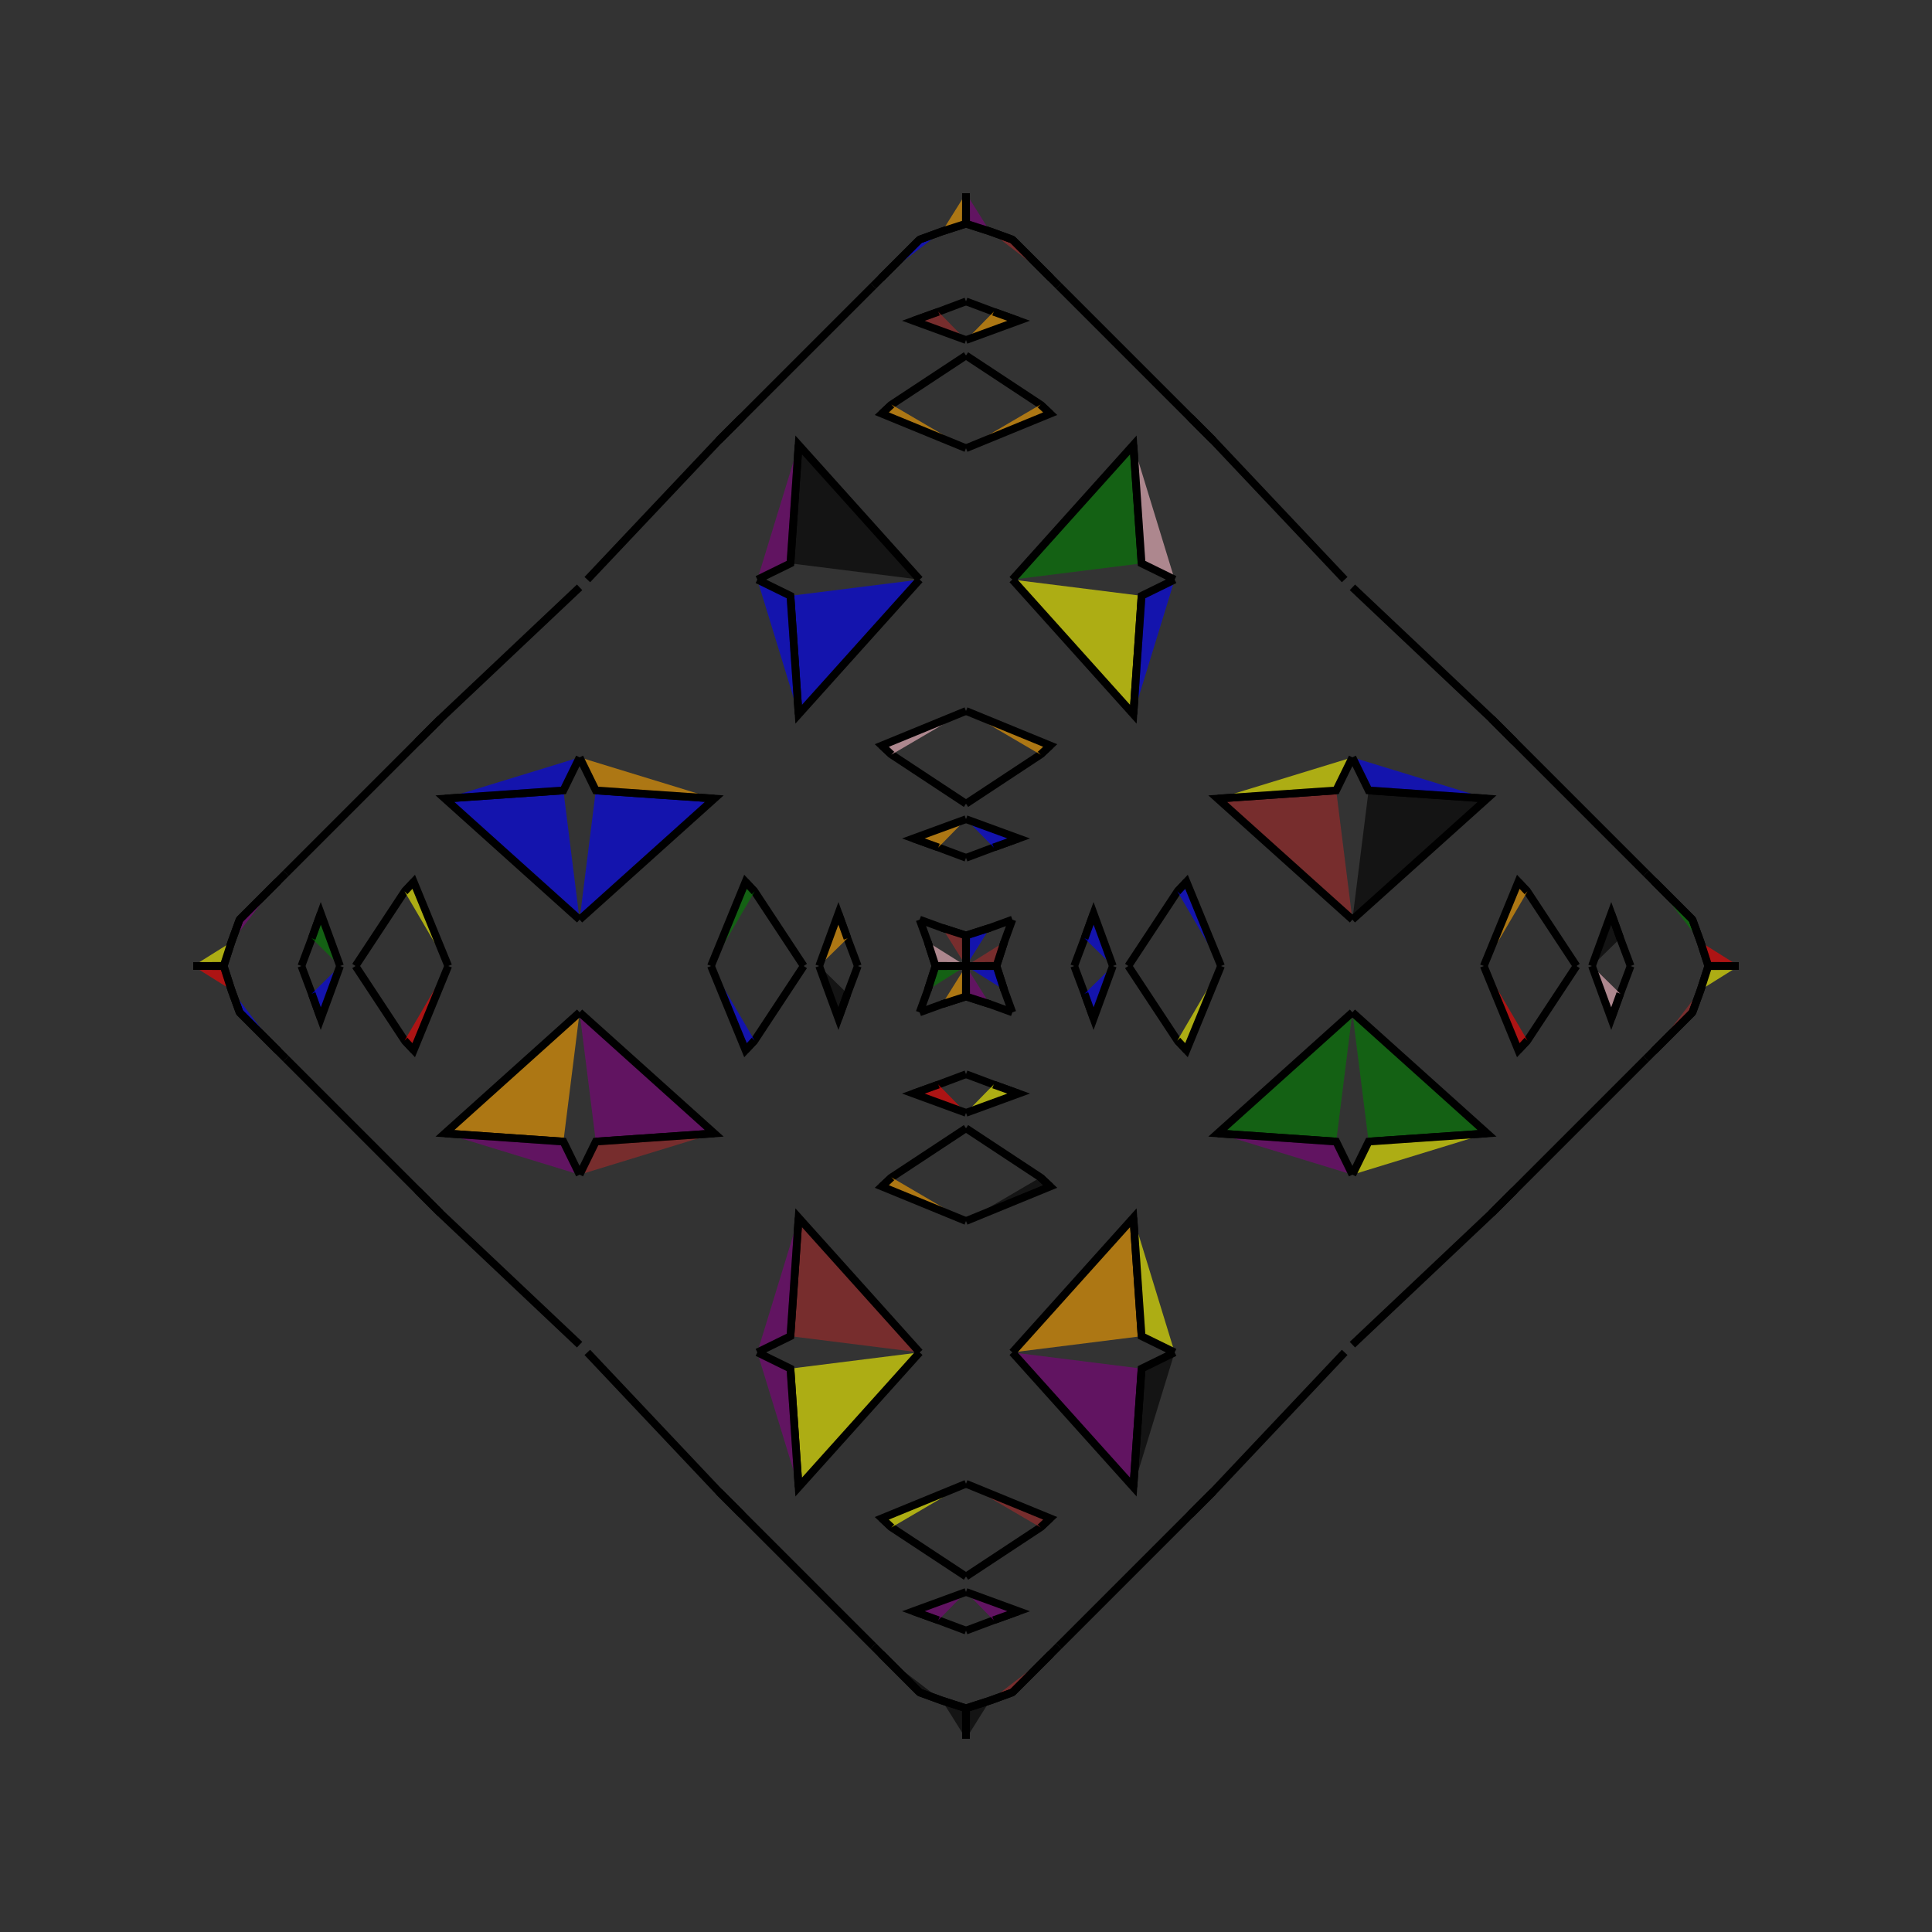 <?xml version="1.0" encoding="UTF-8"?>
<svg xmlns="http://www.w3.org/2000/svg" xmlns:xlink="http://www.w3.org/1999/xlink"
     width="250" height="250" viewBox="-125.0 -125.0 250 250">
<rect x="-125.0" y="-125.0" width="250" height="250" fill="#333333" stroke="none"/>
<defs>
</defs>
<path d="M14.0,-0.0 L15.344,-3.579 L16.508,-6.812" fill="red" fill-opacity="0.6" stroke="black" stroke-width="1" />
<path d="M14.0,-0.0 L15.344,3.579 L16.508,6.812" fill="blue" fill-opacity="0.6" stroke="black" stroke-width="1" />
<path d="M15.344,-3.579 L16.508,-6.812 L19.0,-0.0" fill="blue" fill-opacity="0.6" stroke="black" stroke-width="1" />
<path d="M15.344,3.579 L16.508,6.812 L19.0,-0.0" fill="blue" fill-opacity="0.6" stroke="black" stroke-width="1" />
<path d="M21.0,-0.0 L27.355,-9.636 L28.531,-10.895" fill="red" fill-opacity="0.6" stroke="black" stroke-width="1" />
<path d="M21.0,-0.0 L27.355,9.636 L28.531,10.895" fill="red" fill-opacity="0.6" stroke="black" stroke-width="1" />
<path d="M27.355,-9.636 L28.531,-10.895 L33.0,-0.0" fill="blue" fill-opacity="0.6" stroke="black" stroke-width="1" />
<path d="M27.355,9.636 L28.531,10.895 L33.0,-0.0" fill="yellow" fill-opacity="0.6" stroke="black" stroke-width="1" />
<path d="M50.0,-6.0 L32.569,-21.659 L47.902,-22.72" fill="brown" fill-opacity="0.6" stroke="black" stroke-width="1" />
<path d="M50.0,6.0 L32.569,21.659 L47.902,22.72" fill="green" fill-opacity="0.6" stroke="black" stroke-width="1" />
<path d="M32.569,-21.659 L47.902,-22.72 L50.0,-27.0" fill="yellow" fill-opacity="0.6" stroke="black" stroke-width="1" />
<path d="M32.569,21.659 L47.902,22.72 L50.0,27.0" fill="purple" fill-opacity="0.6" stroke="black" stroke-width="1" />
<path d="M49.0,50.0 L32.0,68.0 L29.0,71.0" fill="purple" fill-opacity="0.6" stroke="black" stroke-width="1" />
<path d="M49.0,-50.0 L32.0,-68.0 L29.0,-71.0" fill="green" fill-opacity="0.6" stroke="black" stroke-width="1" />
<path d="M32.0,68.0 L29.0,71.0 L12.0,88.0" fill="yellow" fill-opacity="0.6" stroke="black" stroke-width="1" />
<path d="M32.0,-68.0 L29.0,-71.0 L12.0,-88.0" fill="blue" fill-opacity="0.6" stroke="black" stroke-width="1" />
<path d="M12.0,88.0 L11.0,89.0 L6.0,94.0" fill="pink" fill-opacity="0.6" stroke="black" stroke-width="1" />
<path d="M12.0,-88.0 L11.0,-89.0 L6.0,-94.0" fill="yellow" fill-opacity="0.6" stroke="black" stroke-width="1" />
<path d="M11.0,89.0 L6.0,94.0 L3.094,95.059" fill="brown" fill-opacity="0.6" stroke="black" stroke-width="1" />
<path d="M11.0,-89.0 L6.0,-94.0 L3.094,-95.059" fill="brown" fill-opacity="0.6" stroke="black" stroke-width="1" />
<path d="M6.0,-6.0 L4.941,-3.094 L3.949,-0.016" fill="orange" fill-opacity="0.6" stroke="black" stroke-width="1" />
<path d="M6.0,6.0 L4.941,3.094 L3.949,0.016" fill="purple" fill-opacity="0.6" stroke="black" stroke-width="1" />
<path d="M4.941,-3.094 L3.949,-0.016 L0.0,-0.0" fill="brown" fill-opacity="0.6" stroke="black" stroke-width="1" />
<path d="M4.941,3.094 L3.949,0.016 L0.0,-0.0" fill="blue" fill-opacity="0.6" stroke="black" stroke-width="1" />
<path d="M-14.0,-0.0 L-15.344,-3.579 L-16.508,-6.812" fill="orange" fill-opacity="0.6" stroke="black" stroke-width="1" />
<path d="M-14.0,-0.0 L-15.344,3.579 L-16.508,6.812" fill="brown" fill-opacity="0.6" stroke="black" stroke-width="1" />
<path d="M-15.344,-3.579 L-16.508,-6.812 L-19.0,-0.0" fill="orange" fill-opacity="0.6" stroke="black" stroke-width="1" />
<path d="M-15.344,3.579 L-16.508,6.812 L-19.0,-0.0" fill="black" fill-opacity="0.6" stroke="black" stroke-width="1" />
<path d="M-21.0,-0.0 L-27.355,-9.636 L-28.531,-10.895" fill="brown" fill-opacity="0.6" stroke="black" stroke-width="1" />
<path d="M-21.0,-0.0 L-27.355,9.636 L-28.531,10.895" fill="brown" fill-opacity="0.6" stroke="black" stroke-width="1" />
<path d="M-27.355,-9.636 L-28.531,-10.895 L-33.0,-0.0" fill="green" fill-opacity="0.6" stroke="black" stroke-width="1" />
<path d="M-27.355,9.636 L-28.531,10.895 L-33.0,-0.0" fill="blue" fill-opacity="0.6" stroke="black" stroke-width="1" />
<path d="M-50.0,-6.0 L-32.569,-21.659 L-47.902,-22.72" fill="blue" fill-opacity="0.6" stroke="black" stroke-width="1" />
<path d="M-50.0,6.0 L-32.569,21.659 L-47.902,22.72" fill="purple" fill-opacity="0.6" stroke="black" stroke-width="1" />
<path d="M-32.569,-21.659 L-47.902,-22.72 L-50.0,-27.0" fill="orange" fill-opacity="0.6" stroke="black" stroke-width="1" />
<path d="M-32.569,21.659 L-47.902,22.72 L-50.0,27.0" fill="brown" fill-opacity="0.6" stroke="black" stroke-width="1" />
<path d="M-49.0,50.0 L-32.0,68.0 L-29.0,71.0" fill="brown" fill-opacity="0.6" stroke="black" stroke-width="1" />
<path d="M-49.0,-50.0 L-32.0,-68.0 L-29.0,-71.0" fill="black" fill-opacity="0.6" stroke="black" stroke-width="1" />
<path d="M-32.0,68.0 L-29.0,71.0 L-12.0,88.0" fill="red" fill-opacity="0.6" stroke="black" stroke-width="1" />
<path d="M-32.0,-68.0 L-29.0,-71.0 L-12.0,-88.0" fill="blue" fill-opacity="0.6" stroke="black" stroke-width="1" />
<path d="M-12.0,88.0 L-11.0,89.0 L-6.0,94.0" fill="yellow" fill-opacity="0.6" stroke="black" stroke-width="1" />
<path d="M-12.0,-88.0 L-11.0,-89.0 L-6.0,-94.0" fill="green" fill-opacity="0.6" stroke="black" stroke-width="1" />
<path d="M-11.0,89.0 L-6.0,94.0 L-3.094,95.059" fill="black" fill-opacity="0.6" stroke="black" stroke-width="1" />
<path d="M-11.0,-89.0 L-6.0,-94.0 L-3.094,-95.059" fill="blue" fill-opacity="0.6" stroke="black" stroke-width="1" />
<path d="M-6.0,-6.0 L-4.941,-3.094 L-3.949,-0.016" fill="green" fill-opacity="0.6" stroke="black" stroke-width="1" />
<path d="M-6.0,6.0 L-4.941,3.094 L-3.949,0.016" fill="green" fill-opacity="0.6" stroke="black" stroke-width="1" />
<path d="M-4.941,-3.094 L-3.949,-0.016 L0.0,-0.0" fill="pink" fill-opacity="0.6" stroke="black" stroke-width="1" />
<path d="M-4.941,3.094 L-3.949,0.016 L0.0,-0.0" fill="green" fill-opacity="0.6" stroke="black" stroke-width="1" />
<path d="M86.0,-0.0 L84.656,3.579 L83.492,6.812" fill="green" fill-opacity="0.6" stroke="black" stroke-width="1" />
<path d="M86.0,-0.0 L84.656,-3.579 L83.492,-6.812" fill="purple" fill-opacity="0.6" stroke="black" stroke-width="1" />
<path d="M84.656,3.579 L83.492,6.812 L81.0,-0.0" fill="pink" fill-opacity="0.6" stroke="black" stroke-width="1" />
<path d="M84.656,-3.579 L83.492,-6.812 L81.0,-0.0" fill="black" fill-opacity="0.6" stroke="black" stroke-width="1" />
<path d="M79.0,-0.0 L72.645,9.636 L71.469,10.895" fill="blue" fill-opacity="0.6" stroke="black" stroke-width="1" />
<path d="M79.0,-0.0 L72.645,-9.636 L71.469,-10.895" fill="pink" fill-opacity="0.6" stroke="black" stroke-width="1" />
<path d="M72.645,9.636 L71.469,10.895 L67.0,-0.0" fill="red" fill-opacity="0.6" stroke="black" stroke-width="1" />
<path d="M72.645,-9.636 L71.469,-10.895 L67.0,-0.0" fill="orange" fill-opacity="0.6" stroke="black" stroke-width="1" />
<path d="M50.0,6.0 L67.431,21.659 L52.098,22.72" fill="green" fill-opacity="0.6" stroke="black" stroke-width="1" />
<path d="M50.0,-6.0 L67.431,-21.659 L52.098,-22.72" fill="black" fill-opacity="0.6" stroke="black" stroke-width="1" />
<path d="M67.431,21.659 L52.098,22.72 L50.0,27.0" fill="yellow" fill-opacity="0.6" stroke="black" stroke-width="1" />
<path d="M67.431,-21.659 L52.098,-22.72 L50.0,-27.0" fill="blue" fill-opacity="0.6" stroke="black" stroke-width="1" />
<path d="M50.0,49.0 L68.0,32.0 L71.0,29.0" fill="red" fill-opacity="0.6" stroke="black" stroke-width="1" />
<path d="M50.0,-49.0 L68.0,-32.0 L71.0,-29.0" fill="purple" fill-opacity="0.6" stroke="black" stroke-width="1" />
<path d="M68.0,32.0 L71.0,29.0 L88.0,12.0" fill="purple" fill-opacity="0.6" stroke="black" stroke-width="1" />
<path d="M68.0,-32.0 L71.0,-29.0 L88.0,-12.0" fill="orange" fill-opacity="0.6" stroke="black" stroke-width="1" />
<path d="M88.0,12.0 L89.0,11.0 L94.0,6.0" fill="yellow" fill-opacity="0.6" stroke="black" stroke-width="1" />
<path d="M88.0,-12.0 L89.0,-11.0 L94.0,-6.0" fill="brown" fill-opacity="0.6" stroke="black" stroke-width="1" />
<path d="M89.0,11.0 L94.0,6.0 L95.059,3.094" fill="brown" fill-opacity="0.6" stroke="black" stroke-width="1" />
<path d="M89.0,-11.0 L94.0,-6.0 L95.059,-3.094" fill="green" fill-opacity="0.6" stroke="black" stroke-width="1" />
<path d="M94.0,6.0 L95.059,3.094 L96.051,0.016" fill="yellow" fill-opacity="0.6" stroke="black" stroke-width="1" />
<path d="M94.0,-6.0 L95.059,-3.094 L96.051,-0.016" fill="brown" fill-opacity="0.6" stroke="black" stroke-width="1" />
<path d="M95.059,3.094 L96.051,0.016 L100.0,-0.0" fill="yellow" fill-opacity="0.6" stroke="black" stroke-width="1" />
<path d="M95.059,-3.094 L96.051,-0.016 L100.0,-0.0" fill="red" fill-opacity="0.6" stroke="black" stroke-width="1" />
<path d="M0.0,-14.0 L3.579,-15.344 L6.812,-16.508" fill="blue" fill-opacity="0.6" stroke="black" stroke-width="1" />
<path d="M0.0,14.0 L3.579,15.344 L6.812,16.508" fill="green" fill-opacity="0.6" stroke="black" stroke-width="1" />
<path d="M0.0,86.0 L3.579,84.656 L6.812,83.492" fill="yellow" fill-opacity="0.6" stroke="black" stroke-width="1" />
<path d="M0.0,-86.0 L3.579,-84.656 L6.812,-83.492" fill="pink" fill-opacity="0.6" stroke="black" stroke-width="1" />
<path d="M3.579,-15.344 L6.812,-16.508 L0.0,-19.0" fill="blue" fill-opacity="0.6" stroke="black" stroke-width="1" />
<path d="M3.579,15.344 L6.812,16.508 L0.0,19.0" fill="yellow" fill-opacity="0.6" stroke="black" stroke-width="1" />
<path d="M3.579,84.656 L6.812,83.492 L0.0,81.0" fill="purple" fill-opacity="0.6" stroke="black" stroke-width="1" />
<path d="M3.579,-84.656 L6.812,-83.492 L0.0,-81.0" fill="orange" fill-opacity="0.6" stroke="black" stroke-width="1" />
<path d="M0.0,-21.0 L9.636,-27.355 L10.895,-28.531" fill="brown" fill-opacity="0.6" stroke="black" stroke-width="1" />
<path d="M0.0,21.0 L9.636,27.355 L10.895,28.531" fill="red" fill-opacity="0.6" stroke="black" stroke-width="1" />
<path d="M0.0,79.0 L9.636,72.645 L10.895,71.469" fill="black" fill-opacity="0.6" stroke="black" stroke-width="1" />
<path d="M0.0,-79.0 L9.636,-72.645 L10.895,-71.469" fill="green" fill-opacity="0.6" stroke="black" stroke-width="1" />
<path d="M9.636,-27.355 L10.895,-28.531 L0.0,-33.0" fill="orange" fill-opacity="0.6" stroke="black" stroke-width="1" />
<path d="M9.636,27.355 L10.895,28.531 L0.0,33.0" fill="black" fill-opacity="0.6" stroke="black" stroke-width="1" />
<path d="M9.636,72.645 L10.895,71.469 L0.0,67.0" fill="brown" fill-opacity="0.6" stroke="black" stroke-width="1" />
<path d="M9.636,-72.645 L10.895,-71.469 L0.0,-67.0" fill="orange" fill-opacity="0.6" stroke="black" stroke-width="1" />
<path d="M6.0,-50.0 L21.659,-32.569 L22.72,-47.902" fill="yellow" fill-opacity="0.6" stroke="black" stroke-width="1" />
<path d="M6.0,50.0 L21.659,32.569 L22.72,47.902" fill="orange" fill-opacity="0.6" stroke="black" stroke-width="1" />
<path d="M6.0,50.0 L21.659,67.431 L22.72,52.098" fill="purple" fill-opacity="0.6" stroke="black" stroke-width="1" />
<path d="M6.0,-50.0 L21.659,-67.431 L22.72,-52.098" fill="green" fill-opacity="0.6" stroke="black" stroke-width="1" />
<path d="M21.659,-32.569 L22.72,-47.902 L27.0,-50.0" fill="blue" fill-opacity="0.6" stroke="black" stroke-width="1" />
<path d="M21.659,32.569 L22.72,47.902 L27.0,50.0" fill="yellow" fill-opacity="0.6" stroke="black" stroke-width="1" />
<path d="M21.659,67.431 L22.72,52.098 L27.0,50.0" fill="black" fill-opacity="0.6" stroke="black" stroke-width="1" />
<path d="M21.659,-67.431 L22.72,-52.098 L27.0,-50.0" fill="pink" fill-opacity="0.6" stroke="black" stroke-width="1" />
<path d="M6.0,-6.0 L3.094,-4.941 L0.016,-3.949" fill="pink" fill-opacity="0.6" stroke="black" stroke-width="1" />
<path d="M6.0,6.0 L3.094,4.941 L0.016,3.949" fill="blue" fill-opacity="0.6" stroke="black" stroke-width="1" />
<path d="M6.0,94.0 L3.094,95.059 L0.016,96.051" fill="orange" fill-opacity="0.6" stroke="black" stroke-width="1" />
<path d="M6.0,-94.0 L3.094,-95.059 L0.016,-96.051" fill="yellow" fill-opacity="0.6" stroke="black" stroke-width="1" />
<path d="M3.094,-4.941 L0.016,-3.949 L0.0,-0.0" fill="blue" fill-opacity="0.6" stroke="black" stroke-width="1" />
<path d="M3.094,4.941 L0.016,3.949 L0.0,-0.0" fill="purple" fill-opacity="0.6" stroke="black" stroke-width="1" />
<path d="M3.094,95.059 L0.016,96.051 L0.0,100.0" fill="black" fill-opacity="0.6" stroke="black" stroke-width="1" />
<path d="M3.094,-95.059 L0.016,-96.051 L0.0,-100.0" fill="purple" fill-opacity="0.6" stroke="black" stroke-width="1" />
<path d="M0.0,86.0 L-3.579,84.656 L-6.812,83.492" fill="blue" fill-opacity="0.6" stroke="black" stroke-width="1" />
<path d="M0.0,-14.0 L-3.579,-15.344 L-6.812,-16.508" fill="pink" fill-opacity="0.6" stroke="black" stroke-width="1" />
<path d="M0.0,14.0 L-3.579,15.344 L-6.812,16.508" fill="pink" fill-opacity="0.6" stroke="black" stroke-width="1" />
<path d="M0.0,-86.0 L-3.579,-84.656 L-6.812,-83.492" fill="green" fill-opacity="0.6" stroke="black" stroke-width="1" />
<path d="M-3.579,84.656 L-6.812,83.492 L0.0,81.0" fill="purple" fill-opacity="0.6" stroke="black" stroke-width="1" />
<path d="M-3.579,-15.344 L-6.812,-16.508 L0.0,-19.0" fill="orange" fill-opacity="0.6" stroke="black" stroke-width="1" />
<path d="M-3.579,15.344 L-6.812,16.508 L0.0,19.0" fill="red" fill-opacity="0.6" stroke="black" stroke-width="1" />
<path d="M-3.579,-84.656 L-6.812,-83.492 L0.0,-81.0" fill="brown" fill-opacity="0.6" stroke="black" stroke-width="1" />
<path d="M0.0,79.0 L-9.636,72.645 L-10.895,71.469" fill="yellow" fill-opacity="0.6" stroke="black" stroke-width="1" />
<path d="M0.0,-21.0 L-9.636,-27.355 L-10.895,-28.531" fill="orange" fill-opacity="0.6" stroke="black" stroke-width="1" />
<path d="M0.0,21.0 L-9.636,27.355 L-10.895,28.531" fill="orange" fill-opacity="0.6" stroke="black" stroke-width="1" />
<path d="M0.0,-79.0 L-9.636,-72.645 L-10.895,-71.469" fill="black" fill-opacity="0.6" stroke="black" stroke-width="1" />
<path d="M-9.636,72.645 L-10.895,71.469 L0.0,67.0" fill="yellow" fill-opacity="0.6" stroke="black" stroke-width="1" />
<path d="M-9.636,-27.355 L-10.895,-28.531 L0.0,-33.0" fill="pink" fill-opacity="0.6" stroke="black" stroke-width="1" />
<path d="M-9.636,27.355 L-10.895,28.531 L0.0,33.0" fill="orange" fill-opacity="0.6" stroke="black" stroke-width="1" />
<path d="M-9.636,-72.645 L-10.895,-71.469 L0.0,-67.0" fill="orange" fill-opacity="0.6" stroke="black" stroke-width="1" />
<path d="M-6.0,50.0 L-21.659,67.431 L-22.72,52.098" fill="yellow" fill-opacity="0.6" stroke="black" stroke-width="1" />
<path d="M-6.0,-50.0 L-21.659,-32.569 L-22.72,-47.902" fill="blue" fill-opacity="0.6" stroke="black" stroke-width="1" />
<path d="M-6.0,50.0 L-21.659,32.569 L-22.72,47.902" fill="brown" fill-opacity="0.6" stroke="black" stroke-width="1" />
<path d="M-6.0,-50.0 L-21.659,-67.431 L-22.72,-52.098" fill="black" fill-opacity="0.6" stroke="black" stroke-width="1" />
<path d="M-21.659,67.431 L-22.72,52.098 L-27.0,50.0" fill="purple" fill-opacity="0.6" stroke="black" stroke-width="1" />
<path d="M-21.659,-32.569 L-22.72,-47.902 L-27.0,-50.0" fill="blue" fill-opacity="0.6" stroke="black" stroke-width="1" />
<path d="M-21.659,32.569 L-22.72,47.902 L-27.0,50.0" fill="purple" fill-opacity="0.6" stroke="black" stroke-width="1" />
<path d="M-21.659,-67.431 L-22.72,-52.098 L-27.0,-50.0" fill="purple" fill-opacity="0.6" stroke="black" stroke-width="1" />
<path d="M-6.0,94.0 L-3.094,95.059 L-0.016,96.051" fill="red" fill-opacity="0.6" stroke="black" stroke-width="1" />
<path d="M-6.0,-6.0 L-3.094,-4.941 L-0.016,-3.949" fill="red" fill-opacity="0.6" stroke="black" stroke-width="1" />
<path d="M-6.0,6.0 L-3.094,4.941 L-0.016,3.949" fill="orange" fill-opacity="0.6" stroke="black" stroke-width="1" />
<path d="M-6.0,-94.0 L-3.094,-95.059 L-0.016,-96.051" fill="green" fill-opacity="0.6" stroke="black" stroke-width="1" />
<path d="M-3.094,95.059 L-0.016,96.051 L0.0,100.0" fill="black" fill-opacity="0.6" stroke="black" stroke-width="1" />
<path d="M-3.094,-4.941 L-0.016,-3.949 L0.0,-0.0" fill="brown" fill-opacity="0.6" stroke="black" stroke-width="1" />
<path d="M-3.094,4.941 L-0.016,3.949 L0.0,-0.0" fill="orange" fill-opacity="0.6" stroke="black" stroke-width="1" />
<path d="M-3.094,-95.059 L-0.016,-96.051 L0.0,-100.0" fill="orange" fill-opacity="0.6" stroke="black" stroke-width="1" />
<path d="M-86.0,-0.0 L-84.656,-3.579 L-83.492,-6.812" fill="brown" fill-opacity="0.6" stroke="black" stroke-width="1" />
<path d="M-86.0,-0.0 L-84.656,3.579 L-83.492,6.812" fill="purple" fill-opacity="0.6" stroke="black" stroke-width="1" />
<path d="M-84.656,-3.579 L-83.492,-6.812 L-81.0,-0.0" fill="green" fill-opacity="0.6" stroke="black" stroke-width="1" />
<path d="M-84.656,3.579 L-83.492,6.812 L-81.0,-0.0" fill="blue" fill-opacity="0.6" stroke="black" stroke-width="1" />
<path d="M-79.0,-0.0 L-72.645,-9.636 L-71.469,-10.895" fill="brown" fill-opacity="0.6" stroke="black" stroke-width="1" />
<path d="M-79.0,-0.0 L-72.645,9.636 L-71.469,10.895" fill="green" fill-opacity="0.6" stroke="black" stroke-width="1" />
<path d="M-72.645,-9.636 L-71.469,-10.895 L-67.0,-0.0" fill="yellow" fill-opacity="0.6" stroke="black" stroke-width="1" />
<path d="M-72.645,9.636 L-71.469,10.895 L-67.0,-0.0" fill="red" fill-opacity="0.6" stroke="black" stroke-width="1" />
<path d="M-50.0,-6.0 L-67.431,-21.659 L-52.098,-22.72" fill="blue" fill-opacity="0.6" stroke="black" stroke-width="1" />
<path d="M-50.0,6.0 L-67.431,21.659 L-52.098,22.72" fill="orange" fill-opacity="0.6" stroke="black" stroke-width="1" />
<path d="M-67.431,-21.659 L-52.098,-22.72 L-50.0,-27.0" fill="blue" fill-opacity="0.6" stroke="black" stroke-width="1" />
<path d="M-67.431,21.659 L-52.098,22.72 L-50.0,27.0" fill="purple" fill-opacity="0.6" stroke="black" stroke-width="1" />
<path d="M-50.0,-49.0 L-68.0,-32.0 L-71.0,-29.0" fill="blue" fill-opacity="0.6" stroke="black" stroke-width="1" />
<path d="M-50.0,49.0 L-68.0,32.0 L-71.0,29.0" fill="purple" fill-opacity="0.6" stroke="black" stroke-width="1" />
<path d="M-68.0,-32.0 L-71.0,-29.0 L-88.0,-12.0" fill="yellow" fill-opacity="0.6" stroke="black" stroke-width="1" />
<path d="M-68.0,32.0 L-71.0,29.0 L-88.0,12.0" fill="yellow" fill-opacity="0.6" stroke="black" stroke-width="1" />
<path d="M-88.0,-12.0 L-89.0,-11.0 L-94.0,-6.0" fill="red" fill-opacity="0.6" stroke="black" stroke-width="1" />
<path d="M-88.0,12.0 L-89.0,11.0 L-94.0,6.0" fill="yellow" fill-opacity="0.6" stroke="black" stroke-width="1" />
<path d="M-89.0,-11.0 L-94.0,-6.0 L-95.059,-3.094" fill="purple" fill-opacity="0.6" stroke="black" stroke-width="1" />
<path d="M-89.0,11.0 L-94.0,6.0 L-95.059,3.094" fill="blue" fill-opacity="0.6" stroke="black" stroke-width="1" />
<path d="M-94.0,-6.0 L-95.059,-3.094 L-96.051,-0.016" fill="blue" fill-opacity="0.6" stroke="black" stroke-width="1" />
<path d="M-94.0,6.0 L-95.059,3.094 L-96.051,0.016" fill="pink" fill-opacity="0.6" stroke="black" stroke-width="1" />
<path d="M-95.059,-3.094 L-96.051,-0.016 L-100.0,-0.0" fill="yellow" fill-opacity="0.6" stroke="black" stroke-width="1" />
<path d="M-95.059,3.094 L-96.051,0.016 L-100.0,-0.0" fill="red" fill-opacity="0.6" stroke="black" stroke-width="1" />
</svg>